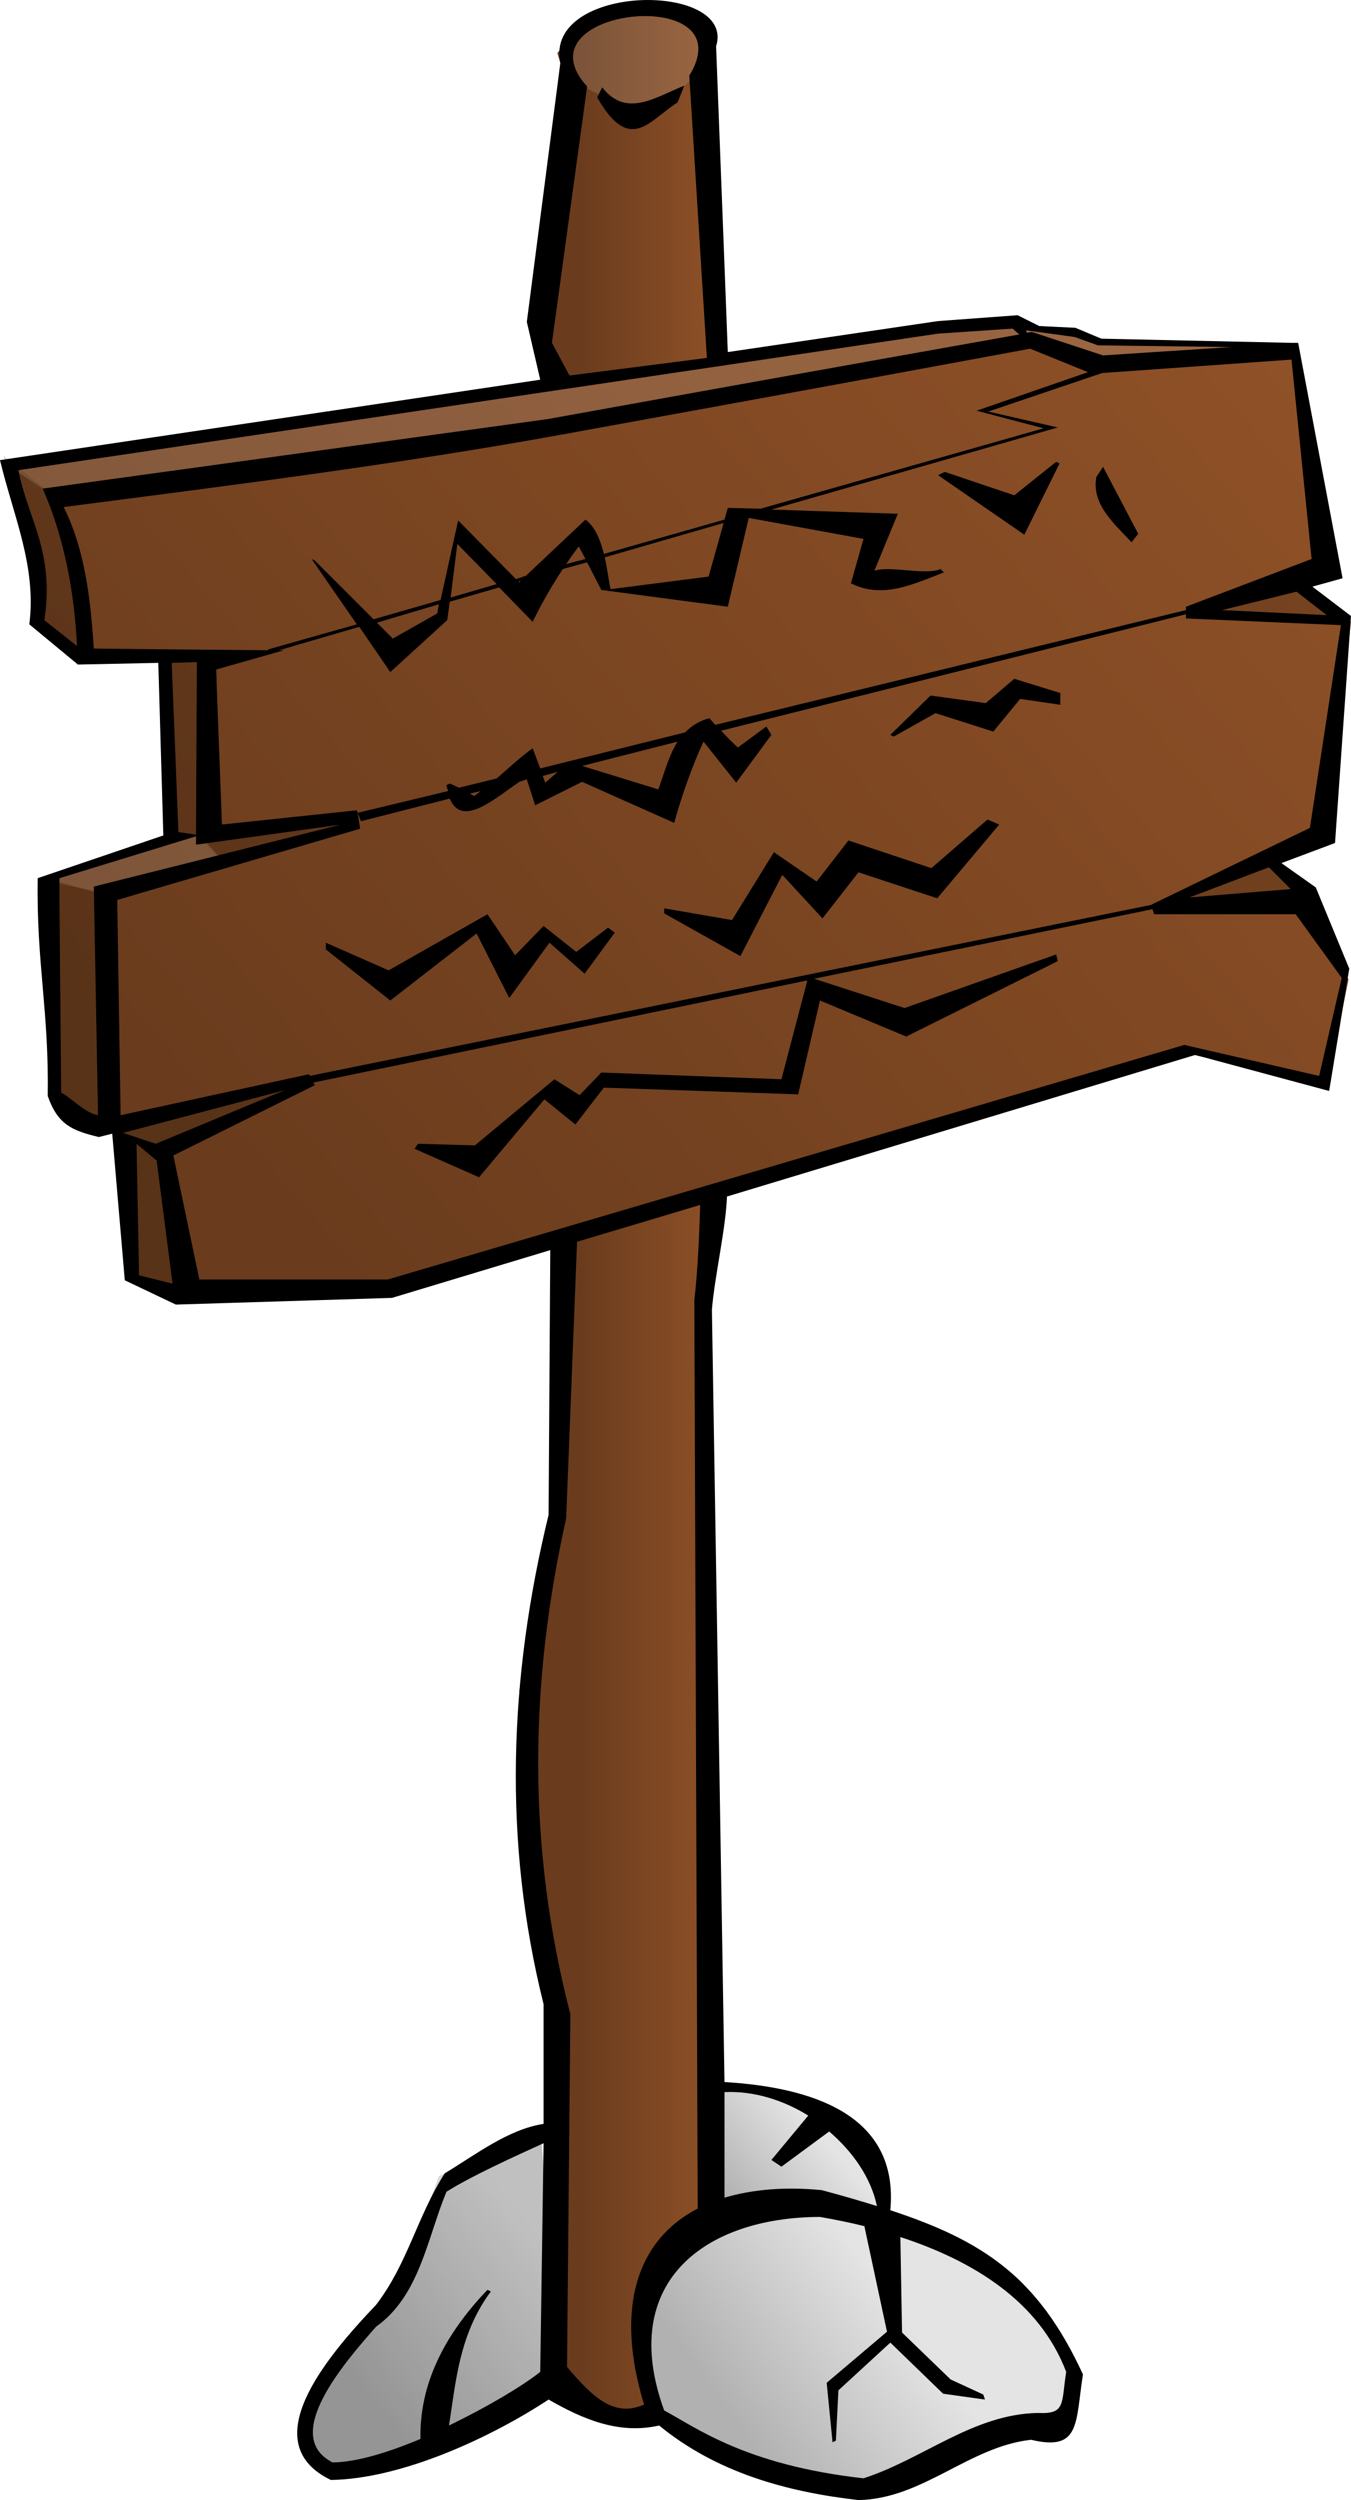 <?xml version="1.0" encoding="UTF-8" standalone="no"?>
<!-- Created with Inkscape (http://www.inkscape.org/) -->

<svg
   xmlns:dc="http://purl.org/dc/elements/1.1/"
   xmlns:cc="http://creativecommons.org/ns#"
   xmlns:rdf="http://www.w3.org/1999/02/22-rdf-syntax-ns#"
   xmlns:svg="http://www.w3.org/2000/svg"
   xmlns="http://www.w3.org/2000/svg"
   xmlns:xlink="http://www.w3.org/1999/xlink"
   xmlns:sodipodi="http://sodipodi.sourceforge.net/DTD/sodipodi-0.dtd"
   xmlns:inkscape="http://www.inkscape.org/namespaces/inkscape"
   width="138.374"
   height="256"
   id="svg2"
   sodipodi:version="0.32"
   inkscape:version="0.92.4 (5da689c313, 2019-01-14)"
   version="1.0"
   sodipodi:docname="signpost_02.svg"
   inkscape:output_extension="org.inkscape.output.svg.inkscape">
  <title
     id="title836">Signpost</title>
  <defs
     id="defs4">
    <linearGradient
       id="linearGradient2338">
      <stop
         style="stop-color:#b1b1b1;stop-opacity:1;"
         offset="0"
         id="stop2340" />
      <stop
         style="stop-color:#e4e4e4;stop-opacity:1;"
         offset="1"
         id="stop2342" />
    </linearGradient>
    <linearGradient
       id="linearGradient2320">
      <stop
         style="stop-color:#6a3c1d;stop-opacity:1;"
         offset="0"
         id="stop2322" />
      <stop
         style="stop-color:#8f5127;stop-opacity:1;"
         offset="1"
         id="stop2324" />
    </linearGradient>
    <filter
       inkscape:collect="always"
       id="filter3087"
       x="-0.091"
       width="1.182"
       y="-0.102"
       height="1.204">
      <feGaussianBlur
         inkscape:collect="always"
         stdDeviation="2.013"
         id="feGaussianBlur3089" />
    </filter>
    <linearGradient
       inkscape:collect="always"
       xlink:href="#linearGradient2320"
       id="linearGradient2328"
       x1="46.703"
       y1="61.924"
       x2="83.719"
       y2="30.097"
       gradientUnits="userSpaceOnUse" />
    <linearGradient
       inkscape:collect="always"
       xlink:href="#linearGradient2320"
       id="linearGradient2336"
       x1="57.254"
       y1="84.93"
       x2="62.402"
       y2="84.93"
       gradientUnits="userSpaceOnUse" />
    <linearGradient
       inkscape:collect="always"
       xlink:href="#linearGradient2338"
       id="linearGradient2344"
       x1="61.751"
       y1="104.822"
       x2="67.794"
       y2="100.469"
       gradientUnits="userSpaceOnUse" />
    <linearGradient
       inkscape:collect="always"
       xlink:href="#linearGradient2338"
       id="linearGradient2346"
       x1="49.617"
       y1="105.952"
       x2="56.48"
       y2="100.59"
       gradientUnits="userSpaceOnUse" />
    <linearGradient
       inkscape:collect="always"
       xlink:href="#linearGradient2338"
       id="linearGradient2348"
       x1="62.137"
       y1="97.656"
       x2="65.363"
       y2="94.889"
       gradientUnits="userSpaceOnUse" />
  </defs>
  <sodipodi:namedview
     id="base"
     pagecolor="#ffffff"
     bordercolor="#666666"
     borderopacity="1.0"
     gridtolerance="10000"
     guidetolerance="10"
     objecttolerance="10"
     inkscape:pageopacity="0.0"
     inkscape:pageshadow="2"
     inkscape:zoom="1"
     inkscape:cx="-154.59375"
     inkscape:cy="60.5"
     inkscape:document-units="px"
     inkscape:current-layer="g870"
     showgrid="false"
     width="744.09px"
     inkscape:window-width="1920"
     inkscape:window-height="1025"
     inkscape:window-x="-8"
     inkscape:window-y="-8"
     showguides="true"
     inkscape:guide-bbox="true"
     inkscape:window-maximized="1"
     fit-margin-top="0"
     fit-margin-left="0"
     fit-margin-right="0"
     fit-margin-bottom="0" />
  <g
     id="g870"
     transform="translate(-35.594,146.5)">
    <path
       inkscape:label="shadow"
       inkscape:connector-curvature="0"
       transform="matrix(1,0,0,1.126,0,-13.702)"
       id="path2994"
       d="m 44.884,60.923 -0.919,0.064 -1.513,0.064 -0.111,0.048 -0.58,0.048 -0.579,0.48 -0.058,0.016 0.005,0.016 -0.203,0.16 0.897,1.039 -0.123,3.757 0.993,1.263 0.07,0.24 -9.264,0.703 -1.378,0.096 -9.429,0.671 -0.211,-0.08 0.086,0.08 -0.152,0.016 0.206,0.064 0.357,0.368 1.378,1.726 0.172,0.911 1.718,0.639 h 3.438 l 1.091,3.421 -4.342,0.863 1.584,4.252 0.47,0.112 1.067,0.336 0.658,0.112 0.479,0.144 1.05,2.638 0.84,0.096 1.36,0.272 7.517,-0.048 6.51,-1.039 0.051,0.176 1.088,5.02 -0.507,3.405 1.599,3.341 1.576,2.941 1.184,3.741 1.107,3.261 1.954,0.591 1.434,0.096 0.628,-0.096 1.787,0.448 3.502,0.863 1.975,0.128 2.383,-0.4 3.012,-0.815 h 2.312 l 0.35,-0.943 c 0,0 -2.432,-1.943 -3.356,-2.078 -0.811,-0.119 -4.461,-0.897 -5.447,-1.103 l 0.545,0.048 -0.885,-1.215 -2.564,-0.863 -3.474,-0.448 0.446,2.494 2.774,-0.24 1.886,0.144 -4.594,0.32 -0.027,0.016 -0.001,-0.112 -0.037,-0.128 -4.156,-13.396 -1.132,-4.204 -0.169,-1.758 -0.023,-0.08 16.708,-2.718 5.48,0.575 0.203,-1.982 -1.854,-1.535 -1.366,-0.719 1.675,-0.687 -0.351,-3.885 -2.269,-0.815 0.946,-0.4 -2.237,-4.028 -3.634,-0.032 -3.751,-0.112 -0.739,-0.176 h -0.25 l -0.233,-0.048 -1.42,-0.048 -0.456,-0.064 -0.206,-0.064 -0.152,0.016 -0.098,-0.016 -10.548,0.799 -0.089,-0.304 -2.182,-5.02 0.015,-0.272 0.086,-0.671 0.021,-0.144 z m 6.981,40.556 -3.565,0.847 -0.946,2.222 -2.352,1.902 -0.149,0.991 0.86,0.591 3.39,-0.272 4.885,-1.359 z"
       style="display:none;fill:#000000;fill-opacity:0.627;fill-rule:evenodd;stroke:none;stroke-width:1px;stroke-linecap:butt;stroke-linejoin:miter;stroke-opacity:1;filter:url(#filter3087)" />
    <g
       inkscape:label="colors"
       id="g847"
       transform="matrix(2.745,0,0,2.745,-62.114,-191.087)">
      <path
         style="fill:url(#linearGradient2336);fill-opacity:1;fill-rule:evenodd;stroke:none;stroke-width:1px;stroke-linecap:butt;stroke-linejoin:miter;stroke-opacity:1"
         d="m 57.452,16.896 -1.061,1.326 0.619,2.033 -1.237,7.336 0.619,2.475 0.442,32.792 -0.354,9.811 -1.503,6.629 0.619,6.541 0.707,5.745 0.088,7.336 0.177,6.364 1.768,1.149 1.414,0.177 1.414,-0.354 0.972,-7.159 -0.265,-26.428 0.088,-8.22 0.354,-3.447 0.088,-31.908 -0.707,-9.811 0.442,-2.121 -1.503,-0.707 z"
         id="path2377"
         inkscape:connector-curvature="0" />
      <path
         style="fill:url(#linearGradient2328);fill-opacity:1;fill-rule:evenodd;stroke:none;stroke-width:1px;stroke-linecap:butt;stroke-linejoin:miter;stroke-opacity:1"
         d="m 83.969,29.182 -6.894,-0.088 -1.591,-0.619 -1.414,-0.088 -0.884,-0.265 -37.3,5.392 1.061,4.154 -0.088,1.768 1.768,1.237 h 3.182 l 0.088,6.718 -4.596,1.679 0.354,8.309 1.856,0.972 0.795,0.53 0.088,4.861 2.121,0.884 7.513,-0.088 11.137,-3.359 18.65,-5.657 5.303,1.149 0.795,-3.889 -1.414,-3.005 -1.149,-1.414 1.856,-1.326 0.795,-7.601 -2.033,-1.591 1.061,-0.795 z"
         id="path2309"
         sodipodi:nodetypes="ccccccccccccccccccccccccccccc"
         inkscape:connector-curvature="0" />
      <path
         style="fill:url(#linearGradient2346);fill-opacity:1;fill-rule:evenodd;stroke:none;stroke-width:1px;stroke-linecap:butt;stroke-linejoin:miter;stroke-opacity:1"
         d="m 55.773,95.738 -3.628,2.198 -1.764,3.812 -2.917,3.712 -0.442,1.945 0.707,1.149 3.447,-0.53 5.303,-2.652 z"
         id="path2371"
         sodipodi:nodetypes="ccccccccc"
         inkscape:connector-curvature="0" />
      <path
         style="fill:url(#linearGradient2344);fill-opacity:1;fill-rule:evenodd;stroke:none;stroke-width:1px;stroke-linecap:butt;stroke-linejoin:miter;stroke-opacity:1"
         d="m 75.926,105.019 c 0,0 -1.856,-3.801 -2.74,-4.066 -0.884,-0.265 -5.745,-2.386 -5.745,-2.386 l -5.303,0.707 -2.298,1.679 -0.177,3.005 0.354,2.298 2.033,1.061 3.27,1.679 1.945,0.265 2.475,-0.795 3.27,-1.591 h 2.298 z"
         id="path2373"
         inkscape:connector-curvature="0" />
      <path
         style="fill:url(#linearGradient2348);fill-opacity:1;fill-rule:evenodd;stroke:none;stroke-width:1px;stroke-linecap:butt;stroke-linejoin:miter;stroke-opacity:1"
         d="m 68.589,98.92 -0.53,-2.386 -2.298,-1.679 -3.359,-0.884 -0.265,4.861 2.828,-0.442 z"
         id="path2375"
         inkscape:connector-curvature="0" />
      <path
         style="fill:#000000;fill-opacity:0.157;fill-rule:evenodd;stroke:none;stroke-width:1px;stroke-linecap:butt;stroke-linejoin:miter;stroke-opacity:1"
         d="m 35.719,33.25 1.312,3.812 -0.188,2.375 1.531,1.25 H 42 v 6.531 l 1.031,0.25 L 43.875,48.375 49.062,46.781 43.406,47.125 43.75,40.594 42.25,40.688 38.969,40.406 37.75,34.844 Z m 8.156,15.125 -3.938,1.219 4,-1.156 z m 39.75,-10.438 -3.375,1.156 5.312,0.25 z m -0.969,10.25 -3.625,1.844 c 0,0 5.115,-0.25 5.469,-0.25 z M 37.375,49.156 37.75,57.375 l 1.312,0.875 1.062,0.375 0.281,5.281 2.375,0.531 -1.312,-5.125 5.469,-2.719 -7.156,1.5 0.094,-8.5 z"
         id="path2978"
         inkscape:connector-curvature="0" />
      <path
         style="fill:#ffffff;fill-opacity:0.125;fill-rule:evenodd;stroke:none;stroke-width:1px;stroke-linecap:butt;stroke-linejoin:miter;stroke-opacity:1"
         d="m 60.531,16.531 -2.375,0.188 -1.5,1.156 0.531,1.5 1.844,0.969 1.688,-0.438 1.062,-1.156 0.281,-1.312 z M 73.438,28.125 l -3.625,0.531 -22.875,3.25 -11.312,1.531 1.844,1.219 12.562,-1.406 c 0,0 22.726,-4.156 23.875,-4.156 1.149,0 2.813,0.781 2.812,0.781 l 6.906,-0.531 -7,-0.438 -0.688,-0.344 -1.969,-0.094 z m -30.406,19.25 -1.75,0.375 -3.812,1.312 1.938,0.531 4.438,-1.312 z"
         id="path2987"
         inkscape:connector-curvature="0" />
      <path
         id="path2985"
         d="m 55.773,95.738 -3.801,1.679 -1.591,4.331 -2.917,3.712 -0.442,1.945 0.707,1.149 3.447,-0.53 5.303,-2.652 z"
         style="fill:#000000;fill-opacity:0.157;fill-rule:evenodd;stroke:none;stroke-width:1px;stroke-linecap:butt;stroke-linejoin:miter;stroke-opacity:1"
         inkscape:connector-curvature="0" />
    </g>
    <path
       inkscape:label="outline"
       inkscape:connector-curvature="0"
       id="path2316"
       d="m 101.133,-146.479 c -4.464,0.23 -9.012,2.344 -8.149,6.434 l -3.431,26.507 1.373,5.919 -55.331,8.235 c 1.313,5.542 3.767,10.856 3.002,16.814 l 4.975,4.118 8.235,-0.172 0.515,17.671 -12.868,4.375 c -0.134,8.807 1.161,13.496 1.029,22.304 1.033,2.956 2.532,3.553 5.233,4.203 l 1.373,-0.343 1.287,15.012 5.233,2.488 22.132,-0.686 16.213,-4.89 -0.172,27.108 C 87.718,25.317 87.1,42.017 91.267,58.716 v 12.267 c -3.596,0.53 -7.025,3.197 -10.122,5.061 -2.833,4.427 -3.77,9.205 -7.034,13.468 -5.375,5.628 -12.382,14.189 -4.632,17.929 7.287,-0.109 16.408,-4.355 22.304,-8.235 3.564,2.046 7.218,3.587 11.323,2.659 5.815,4.765 12.943,6.788 20.417,7.635 6.607,-0.128 11.29,-5.461 17.671,-6.176 5.083,1.212 4.535,-1.692 5.319,-6.691 -4.593,-9.983 -10.246,-13.694 -19.73,-16.814 0.929,-9.93 -8.285,-12.599 -16.985,-13.125 L 108.51,-12.399 c 0.289,-3.477 1.41,-8.183 1.544,-11.581 l 47.953,-14.497 13.725,3.689 2.059,-12.524 -3.431,-8.321 -3.517,-2.488 5.49,-2.059 1.63,-23.247 -3.946,-3.002 3.088,-0.858 -4.547,-24.105 h -0.515 -0.086 l -19.559,-0.429 -2.659,-1.115 -3.689,-0.172 -2.23,-1.115 -8.149,0.6 -21.532,3.174 -1.201,-31.311 c 1.037,-3.293 -3.343,-4.948 -7.806,-4.718 z m 0.858,1.63 c 3.672,0.104 6.739,1.964 4.203,6.091 l 1.801,28.909 -14.069,1.801 -1.801,-3.346 3.603,-26.25 c -4.16,-4.572 1.54,-7.34 6.262,-7.206 z m 3.689,7.12 c -2.911,1.146 -5.929,3.363 -8.407,0.172 l -0.515,1.029 c 3.364,5.859 5.296,2.378 8.235,0.515 z m 33.627,24.877 0.686,0.6 c -1.257,0.225 -24.463,4.347 -48.296,8.664 l -51.728,7.12 c 2.175,4.975 3.222,10.4 3.517,16.127 l -3.346,-2.659 c 1.067,-7.072 -1.69,-10.32 -2.659,-15.355 l 94.191,-13.983 z m 1.373,0.172 4.975,0.686 2.402,0.858 13.64,0.172 -13.125,0.858 -7.292,-2.402 c 0,0 -0.509,0.085 -0.515,0.086 z m 0.429,1.887 5.919,2.402 -11.409,3.946 6.863,1.801 -28.995,8.235 -3.346,-0.086 -0.343,1.201 -12.353,3.517 c -0.36,-1.462 -0.92,-2.813 -1.887,-3.517 l -6.091,5.748 -1.029,0.343 -5.919,-6.005 -1.801,8.149 -6.863,1.973 -6.005,-6.005 -0.343,-0.172 4.632,6.691 -9.093,2.574 v 0.086 l -17.843,-0.172 c -0.332,-5.181 -0.947,-10.221 -3.088,-14.497 16.624,-2.15 34.294,-4.385 50.784,-7.377 24.222,-4.388 47.709,-8.742 48.211,-8.836 z m 26.765,1.115 2.059,20.417 -12.868,4.89 v 0.343 l -48.211,11.752 c -0.206,-0.226 -0.399,-0.466 -0.6,-0.686 -1.059,0.281 -1.863,0.808 -2.488,1.458 l -14.841,3.689 -0.772,-2.059 c -1.221,0.851 -2.448,2.016 -3.689,3.088 l -3.86,0.944 c -0.453,-0.216 -0.944,-0.429 -0.944,-0.429 l -0.343,0.172 c 0.04,0.255 0.118,0.386 0.172,0.6 l -9.265,2.23 0.343,0.858 9.093,-2.316 c 1.231,2.954 4.367,0.198 7.12,-1.716 l 0.772,-0.257 0.858,2.659 4.804,-2.402 9.436,4.203 c 0.707,-2.611 1.862,-5.895 3.002,-8.321 l 3.346,4.203 3.603,-4.89 -0.515,-0.858 -2.917,2.145 c -0.599,-0.533 -1.164,-1.128 -1.716,-1.716 l 47.61,-11.924 v 0.429 l 15.87,0.686 -3.174,20.76 -16.299,7.892 -86.127,17.5 -0.086,-0.172 -19.301,4.203 -0.343,-22.046 24.877,-7.292 -0.257,-1.63 -0.086,-0.257 -13.811,1.458 -0.6,-15.87 6.948,-1.973 H 64.16 l 8.235,-2.402 3.174,4.632 5.833,-5.319 0.257,-1.887 5.061,-1.458 3.431,3.517 c 0.97,-1.974 1.989,-3.744 3.088,-5.404 l 2.488,-0.686 1.458,2.831 12.953,1.716 2.145,-9.093 11.752,2.145 -1.287,4.547 c 3.234,1.641 6.388,0.09 9.522,-1.115 l -0.343,-0.343 c -1.534,0.677 -5.194,-0.373 -6.777,0.172 l 2.402,-5.833 -12.953,-0.429 29.338,-8.407 -7.12,-1.63 11.667,-3.946 z m -24.105,10.466 -4.289,3.431 -7.12,-2.402 -0.686,0.343 8.836,6.091 3.603,-7.292 z m 4.804,0.515 -0.686,1.029 c -0.526,2.807 1.841,4.799 3.603,6.691 l 0.686,-0.858 z m -38.86,5.748 -1.544,5.49 -10.037,1.287 c -0.211,-0.971 -0.346,-2.141 -0.6,-3.26 z m -27.279,2.145 4.032,4.118 -4.718,1.373 z m 12.439,0.257 0.686,1.287 -1.973,0.515 c 0.42,-0.613 0.825,-1.21 1.287,-1.801 z m -5.919,3.517 -0.172,0.172 -0.086,-0.086 z m 79.436,1.115 3.088,2.402 -10.723,-0.515 z m -87.843,1.287 -0.172,0.944 -4.547,2.574 -1.63,-1.63 z m -24.792,5.919 -0.086,17.671 -1.801,-0.257 -0.686,-17.328 z m 83.725,1.716 -2.917,2.488 -5.662,-0.772 -4.118,4.032 0.343,0.172 4.289,-2.402 5.919,1.887 2.745,-3.346 4.118,0.6 v -1.201 z m -34.485,6.434 c -0.894,1.4 -1.343,3.18 -1.973,4.89 l -7.806,-2.402 z m -12.267,3.088 -1.287,1.115 -0.257,-0.686 z m -7.892,1.973 c -0.225,0.171 -0.462,0.362 -0.686,0.515 -0.003,-0.026 -0.307,-0.184 -0.429,-0.257 z m 51.899,2.917 -5.748,4.975 -8.493,-2.831 -3.26,4.203 -4.375,-3.002 -4.289,6.948 -6.948,-1.201 v 0.515 l 7.806,4.375 4.289,-8.321 4.118,4.461 3.689,-4.718 8.064,2.659 6.348,-7.549 z m -66.225,0.515 -25.306,6.348 0.429,23.419 c -1.384,-0.262 -2.71,-1.775 -3.774,-2.316 0,-1.937 -0.21,-20.216 -0.172,-21.961 l 13.983,-4.289 v 0.858 z m 95.048,4.375 2.23,2.23 -10.38,0.858 z m -11.924,4.289 0.172,0.515 h 14.497 l 4.718,6.52 -2.316,10.037 -13.811,-3.174 -81.58,24.019 H 56.01 l -2.659,-12.696 14.497,-7.206 -0.172,-0.257 50.612,-10.466 -2.659,10.122 -18.444,-0.686 -2.23,2.316 -2.574,-1.63 -8.149,6.777 -5.833,-0.172 -0.343,0.515 6.605,2.917 6.691,-7.978 3.174,2.574 2.917,-3.774 19.902,0.686 2.23,-9.608 8.836,3.689 15.527,-7.721 -0.172,-0.686 -15.527,5.49 -9.265,-3.002 z m -68.112,0.515 -10.122,5.748 -6.434,-2.831 v 0.686 l 6.605,5.233 8.836,-6.863 3.346,6.605 4.118,-5.662 3.603,3.174 3.088,-4.203 -0.686,-0.515 -3.26,2.488 -3.346,-2.659 -2.917,3.002 z m -20.76,18.015 -13.211,5.49 -3.346,-1.115 z m -15.184,5.49 2.059,1.716 1.63,12.61 -3.431,-0.858 z m 57.733,6.262 c -0.104,3.194 -0.228,6.4 -0.6,9.779 l 0.343,92.99 c -6.198,3.21 -8.522,10.137 -5.49,20.073 -2.975,1.294 -5.107,-0.539 -7.892,-3.86 L 94.013,59.745 C 89.597,42.702 89.786,26.004 93.584,8.961 l 1.115,-28.309 z m 2.488,90.845 c 2.973,-0.137 5.971,0.789 8.578,2.402 l -3.774,4.547 1.029,0.686 4.89,-3.603 c 2.422,2.074 4.282,4.734 4.89,7.635 -1.829,-0.569 -3.766,-1.128 -5.662,-1.63 -3.787,-0.372 -7.148,-0.061 -9.951,0.772 z m -18.529,5.233 -0.343,23.419 c -1.974,1.548 -5.542,3.647 -9.35,5.49 0.705,-4.312 0.982,-9.268 4.289,-13.725 l -0.343,-0.172 c -4.493,4.688 -6.978,9.743 -6.863,15.27 -3.296,1.381 -6.569,2.391 -9.007,2.402 -5.345,-2.719 1.29,-10.294 4.461,-13.897 4.463,-3.18 5.219,-9.013 7.206,-13.811 2.478,-1.585 7.093,-3.673 9.951,-4.975 z m 28.309,7.549 c 1.501,0.264 3.014,0.561 4.547,0.944 l 2.316,10.809 -6.176,5.233 0.6,6.091 0.343,-0.172 0.257,-5.147 5.319,-4.89 5.404,5.233 4.289,0.6 -0.172,-0.515 -3.346,-1.544 -4.975,-4.804 -0.172,-9.779 c 7.382,2.409 14.226,6.544 16.985,13.811 -0.514,3.219 -0.008,4.349 -2.917,4.203 -6.613,0.122 -11.736,4.721 -17.843,6.691 -12.108,-1.35 -17.16,-5.218 -20.417,-6.948 -4.781,-13.148 4.189,-19.788 15.956,-19.816 z"
       style="fill:#000000;fill-opacity:1;fill-rule:evenodd;stroke:none;stroke-width:2.745px;stroke-linecap:butt;stroke-linejoin:miter;stroke-opacity:1" />
  </g>
</svg>
